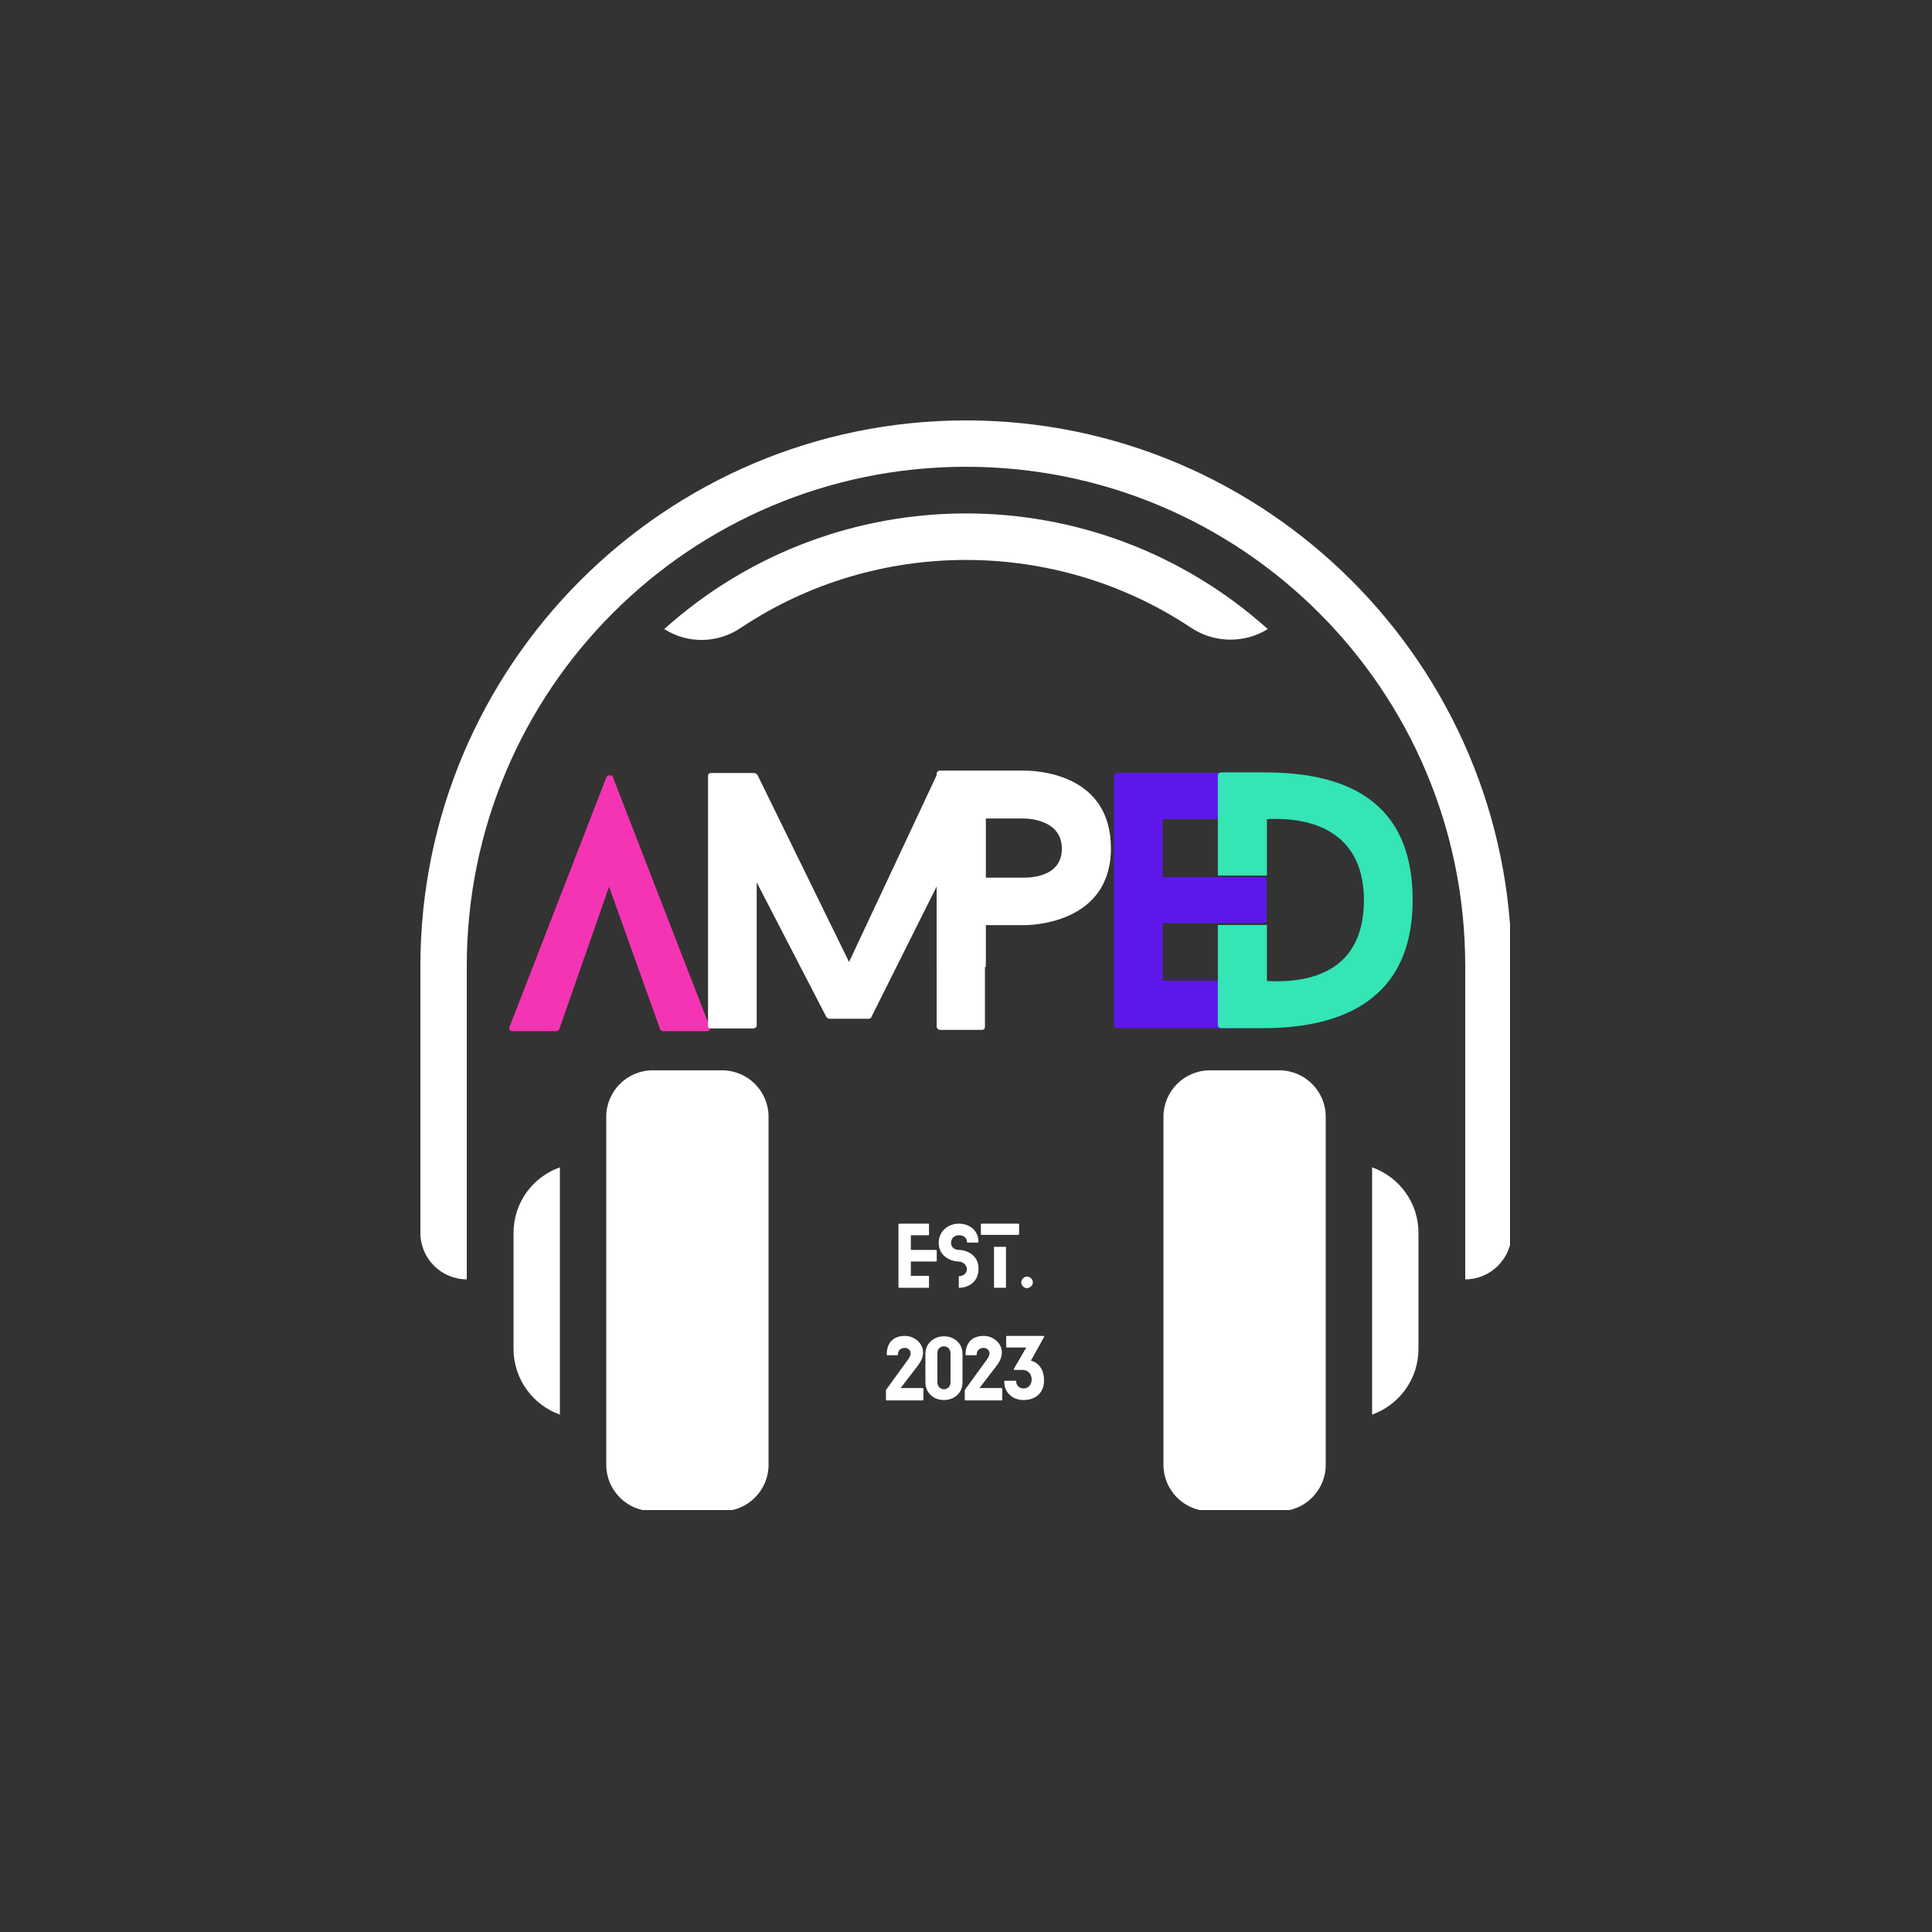<?xml version="1.0" encoding="utf-8"?>
<!-- Generator: Adobe Illustrator 28.1.0, SVG Export Plug-In . SVG Version: 6.00 Build 0)  -->
<svg version="1.1" id="Layer_1" xmlns="http://www.w3.org/2000/svg" xmlns:xlink="http://www.w3.org/1999/xlink" x="0px" y="0px"
	 viewBox="0 0 500 500" style="enable-background:new 0 0 500 500;" xml:space="preserve">
<rect x="0" y="0" width="500" height="500" fill="#333333" stroke="none"/>
<style type="text/css">
	.st0{fill:#FFFFFF;}
	.st1{clip-path:url(#SVGID_00000036953921561745603920000001523135928005593787_);}
	.st2{clip-path:url(#SVGID_00000091726156470854211270000007472694868395884717_);}
	.st3{clip-path:url(#SVGID_00000053527632410553997800000011019487469106983819_);}
	.st4{fill:#F534B3;}
	.st5{fill:#5E17EB;}
	.st6{fill:#34E5B5;}
</style>
<path class="st0" d="M355.1,302.1v64c7-2.5,12-9.2,12-17v-30C367.1,311.2,362.1,304.6,355.1,302.1z"/>
<g>
	<defs>
		<rect id="SVGID_1_" x="300" y="276" width="44" height="114.8"/>
	</defs>
	<clipPath id="SVGID_00000159464870523579517250000016893724809420954788_">
		<use xlink:href="#SVGID_1_"  style="overflow:visible;"/>
	</clipPath>
	<g style="clip-path:url(#SVGID_00000159464870523579517250000016893724809420954788_);">
		<path class="st0" d="M331.1,277h-18c-6.6,0-12,5.4-12,12v90.1c0,6.6,5.4,12,12,12h18c6.6,0,12-5.4,12-12V289
			C343.1,282.4,337.7,277,331.1,277z"/>
	</g>
</g>
<path class="st0" d="M132.9,319.1v30c0,7.8,5,14.5,12,17v-64C137.9,304.6,132.9,311.2,132.9,319.1z"/>
<g>
	<defs>
		<rect id="SVGID_00000148625420315791294360000010849675515234732971_" x="156" y="276" width="44" height="114.8"/>
	</defs>
	<clipPath id="SVGID_00000065764172880046428200000010507588810998758534_">
		<use xlink:href="#SVGID_00000148625420315791294360000010849675515234732971_"  style="overflow:visible;"/>
	</clipPath>
	<g style="clip-path:url(#SVGID_00000065764172880046428200000010507588810998758534_);">
		<path class="st0" d="M186.9,277h-18c-6.6,0-12,5.4-12,12v90.1c0,6.6,5.4,12,12,12h18c6.6,0,12-5.4,12-12V289
			C198.9,282.4,193.5,277,186.9,277z"/>
	</g>
</g>
<path class="st0" d="M328.1,162.8c-44.5-39.9-111.7-39.9-156.2,0c6.1,3.9,13.9,3.7,19.8-0.3c35-23.4,81.4-23.5,116.6,0
	C314.2,166.4,322,166.6,328.1,162.8z"/>
<g>
	<defs>
		<rect id="SVGID_00000047055241657951170690000012490653908429849737_" x="108.8" y="108.8" width="282" height="223.2"/>
	</defs>
	<clipPath id="SVGID_00000144315897102434254480000004427283129320571034_">
		<use xlink:href="#SVGID_00000047055241657951170690000012490653908429849737_"  style="overflow:visible;"/>
	</clipPath>
	<g style="clip-path:url(#SVGID_00000144315897102434254480000004427283129320571034_);">
		<path class="st0" d="M250,108.8c-77.8,0-141.2,63.3-141.2,141.2v69.1c0,6.6,5.4,12,12,12c0-11.7,0-70.6,0-81.1
			c0-71.4,57.8-129.2,129.2-129.2c71.4,0,129.2,57.8,129.2,129.2c0,11.8,0,70.8,0,81.1c6.6,0,12-5.4,12-12V250
			C391.2,172.2,327.8,108.8,250,108.8z"/>
	</g>
</g>
<g>
	<g transform="translate(98.829, 200.165)">
		<g>
			<path class="st4" d="M84.9,65.7L59.8,1c-0.2-0.7-1.4-0.7-1.7,0L33,65.7c-0.2,0.5,0.1,1,0.8,1h11.3c0.3,0,0.7-0.2,0.8-0.5
				l12.9-36.9L72,66.2c0.1,0.3,0.5,0.5,0.7,0.5h11.4C84.7,66.7,85.2,66.2,84.9,65.7z"/>
		</g>
	</g>
</g>
<g>
	<g transform="translate(137.437, 199.657)">
		<g>
			<path class="st0" d="M105.1,50.6h12.6V1.1c0-0.3-0.3-0.7-0.9-0.7h-10.9c-0.3,0-0.7,0.2-0.9,0.5L82.3,49.3L58.6,0.9
				c-0.1-0.2-0.6-0.5-0.8-0.5H46.6c-0.6,0-0.8,0.4-0.8,0.7v64.7c0,0.3,0.2,0.7,0.8,0.7h10.9c0.5,0,0.9-0.4,0.9-0.7V28.7l18,34.8
				c0.1,0.2,0.6,0.5,0.8,0.5h10.2c0.2,0,0.7-0.2,0.7-0.5l16.9-33.8V50.6z"/>
		</g>
	</g>
</g>
<g>
	<g transform="translate(181.804, 199.831)">
		<g>
			<path class="st0" d="M83.1-0.4H61.4c-0.4,0-0.8,0.4-0.8,0.8v11.6h22.5c1.5,0,9.9,0.4,9.9,7.8s-8.2,7.5-9.9,7.5H60.6v38.6
				c0,0.3,0.4,0.8,0.8,0.8h10.9c0.6,0,0.8-0.4,0.8-0.8V39.6h10c1.6,0,22.6-0.2,22.6-19.9S85.8-0.4,83.1-0.4z"/>
		</g>
	</g>
</g>
<g>
	<g transform="translate(216.192, 199.589)">
		<g>
			<path class="st5" d="M103.5,54.2H84.7V39.3h26c0.5,0,0.9-0.4,0.9-0.7V28.1c0-0.4-0.4-0.7-0.9-0.7h-26v-15h18.8v-12H73
				c-0.5,0-0.9,0.4-0.9,0.7v64.7c0,0.3,0.4,0.7,0.9,0.7h30.5V54.2z"/>
		</g>
	</g>
</g>
<g>
	<g transform="translate(236.381, 199.589)">
		<g>
			<path class="st6" d="M90.5,0.3H79.7c-0.5,0-0.9,0.4-0.9,0.7v26h12.7V12.4c14.4-0.7,25.1,5.3,25.1,21c0,20.4-17,21.3-25.1,20.9
				V39.8H78.8v26c0,0.3,0.4,0.7,0.9,0.7h10.8c16.5,0,38.7-4.8,38.7-33.1C129.3,4.1,106.7,0.3,90.5,0.3z"/>
		</g>
	</g>
</g>
<g>
	<g transform="translate(174.425, 249.982)">
		<g>
			<path class="st0" d="M66,80.2h-4.7v-3.7h6.5c0.1,0,0.2-0.1,0.2-0.2v-2.6c0-0.1-0.1-0.2-0.2-0.2h-6.5v-3.8H66v-3h-7.7
				c-0.1,0-0.2,0.1-0.2,0.2v16.2c0,0.1,0.1,0.2,0.2,0.2H66V80.2z"/>
		</g>
	</g>
</g>
<g>
	<g transform="translate(182.231, 249.982)">
		<g>
			<path class="st0" d="M68.4,74.1c-1.2-0.6-2.3-0.6-2.4-0.6c-1.1,0-2.1-0.6-2.1-1.8c0-1.3,0.9-2,2.1-2c1.1,0,2,0.6,2,1.7
				c0,0.1,0.1,0.2,0.2,0.2h2.6c0.1,0,0.2-0.1,0.2-0.2c0-2.8-2.2-4.7-5.1-4.7c-2.7,0-5.2,1.9-5.2,5c0,1.9,1,3.4,2.7,4.2
				c1.2,0.6,2.3,0.6,2.5,0.6c0.9,0,2.1,0.8,2.1,2c0,1.1-1,1.8-2.1,1.8c0,0,0,0,0,0v3c0,0,0,0,0,0c2.7,0,5.1-1.7,5.1-4.8
				C71.1,76.5,70.1,74.9,68.4,74.1z"/>
		</g>
	</g>
</g>
<g>
	<g transform="translate(190.348, 249.982)">
		<g>
			<path class="st0" d="M66.9,72.7v10.4c0,0.1,0.1,0.2,0.2,0.2h2.7c0.1,0,0.2-0.1,0.2-0.2V72.7H66.9z M63.7,69.6h9.5
				c0.1,0,0.2-0.1,0.2-0.2v-2.5c0-0.1-0.1-0.2-0.2-0.2h-9.5c-0.1,0-0.2,0.1-0.2,0.2v2.5C63.4,69.5,63.6,69.6,63.7,69.6z"/>
		</g>
	</g>
</g>
<g>
	<g transform="translate(198.202, 249.982)">
		<g>
			<path class="st0" d="M69.1,81.9c0-0.8-0.7-1.5-1.5-1.5c-0.8,0-1.5,0.7-1.5,1.5c0,0.8,0.7,1.5,1.5,1.5
				C68.4,83.3,69.1,82.7,69.1,81.9z"/>
		</g>
	</g>
</g>
<g>
	<g transform="translate(171.882, 271.732)">
		<g>
			<path class="st0" d="M67.1,87.7c0-0.1-0.1-0.2-0.2-0.2h-5.7l4.6-6c0.8-1.1,1.2-2.2,1.2-3.2c0-2.5-2.3-4.3-4.7-4.3
				c-3.3,0-4.7,2.1-4.7,4.8c0,0.1,0.1,0.2,0.2,0.2h2.5c0.1,0,0.2-0.1,0.2-0.2c0-1.2,0.9-1.7,1.8-1.7c0.8,0,1.5,0.6,1.5,1.4
				c0,0.4-0.2,0.9-0.6,1.5l-5.8,8v2.5c0,0.1,0.1,0.2,0.2,0.2h9.3c0.1,0,0.2-0.1,0.2-0.2V87.7z"/>
		</g>
	</g>
</g>
<g>
	<g transform="translate(179.595, 271.732)">
		<g>
			<path class="st0" d="M64.7,90.6c2.4,0,4.8-1.6,4.8-4.6v-7.3c0-3-2.4-4.6-4.8-4.6c-2.4,0-4.8,1.6-4.8,4.6v7.3
				C59.9,89,62.3,90.6,64.7,90.6z M64.7,76.7c0.8,0,1.7,0.6,1.7,1.8V86c0,1.2-0.9,1.8-1.7,1.8c-0.8,0-1.7-0.6-1.7-1.8v-7.6
				C63,77.3,63.8,76.7,64.7,76.7z"/>
		</g>
	</g>
</g>
<g>
	<g transform="translate(187.183, 271.732)">
		<g>
			<path class="st0" d="M72.2,87.7c0-0.1-0.1-0.2-0.2-0.2h-5.7l4.6-6c0.8-1.1,1.2-2.2,1.2-3.2c0-2.5-2.3-4.3-4.7-4.3
				c-3.3,0-4.7,2.1-4.7,4.8c0,0.1,0.1,0.2,0.2,0.2h2.5c0.1,0,0.2-0.1,0.2-0.2c0-1.2,0.9-1.7,1.8-1.7c0.8,0,1.5,0.6,1.5,1.4
				c0,0.4-0.2,0.9-0.6,1.5l-5.8,8v2.5c0,0.1,0.1,0.2,0.2,0.2H72c0.1,0,0.2-0.1,0.2-0.2V87.7z"/>
		</g>
	</g>
</g>
<g>
	<g transform="translate(194.897, 271.732)">
		<g>
			<path class="st0" d="M67.5,82.5c-0.1,0.1,0,0.3,0.2,0.3h2.2c1.3,0.1,2.2,1.1,2.2,2.5c0,1.1-0.7,2.3-2.1,2.3c-1,0-1.9-0.7-1.9-1.8
				c0-0.1-0.1-0.2-0.2-0.2h-2.7c-0.1,0-0.2,0.1-0.2,0.2c0,3,2.3,4.8,5,4.8c2.7,0,5.3-1.5,5.3-5.1c0-2.6-1.2-4.5-3.4-5.1l3.4-6.1
				c0.1-0.2,0-0.3-0.2-0.3h-9.4c-0.1,0-0.2,0.1-0.2,0.2v2.6c0,0.1,0.1,0.2,0.2,0.2h5L67.5,82.5z"/>
		</g>
	</g>
</g>
</svg>
